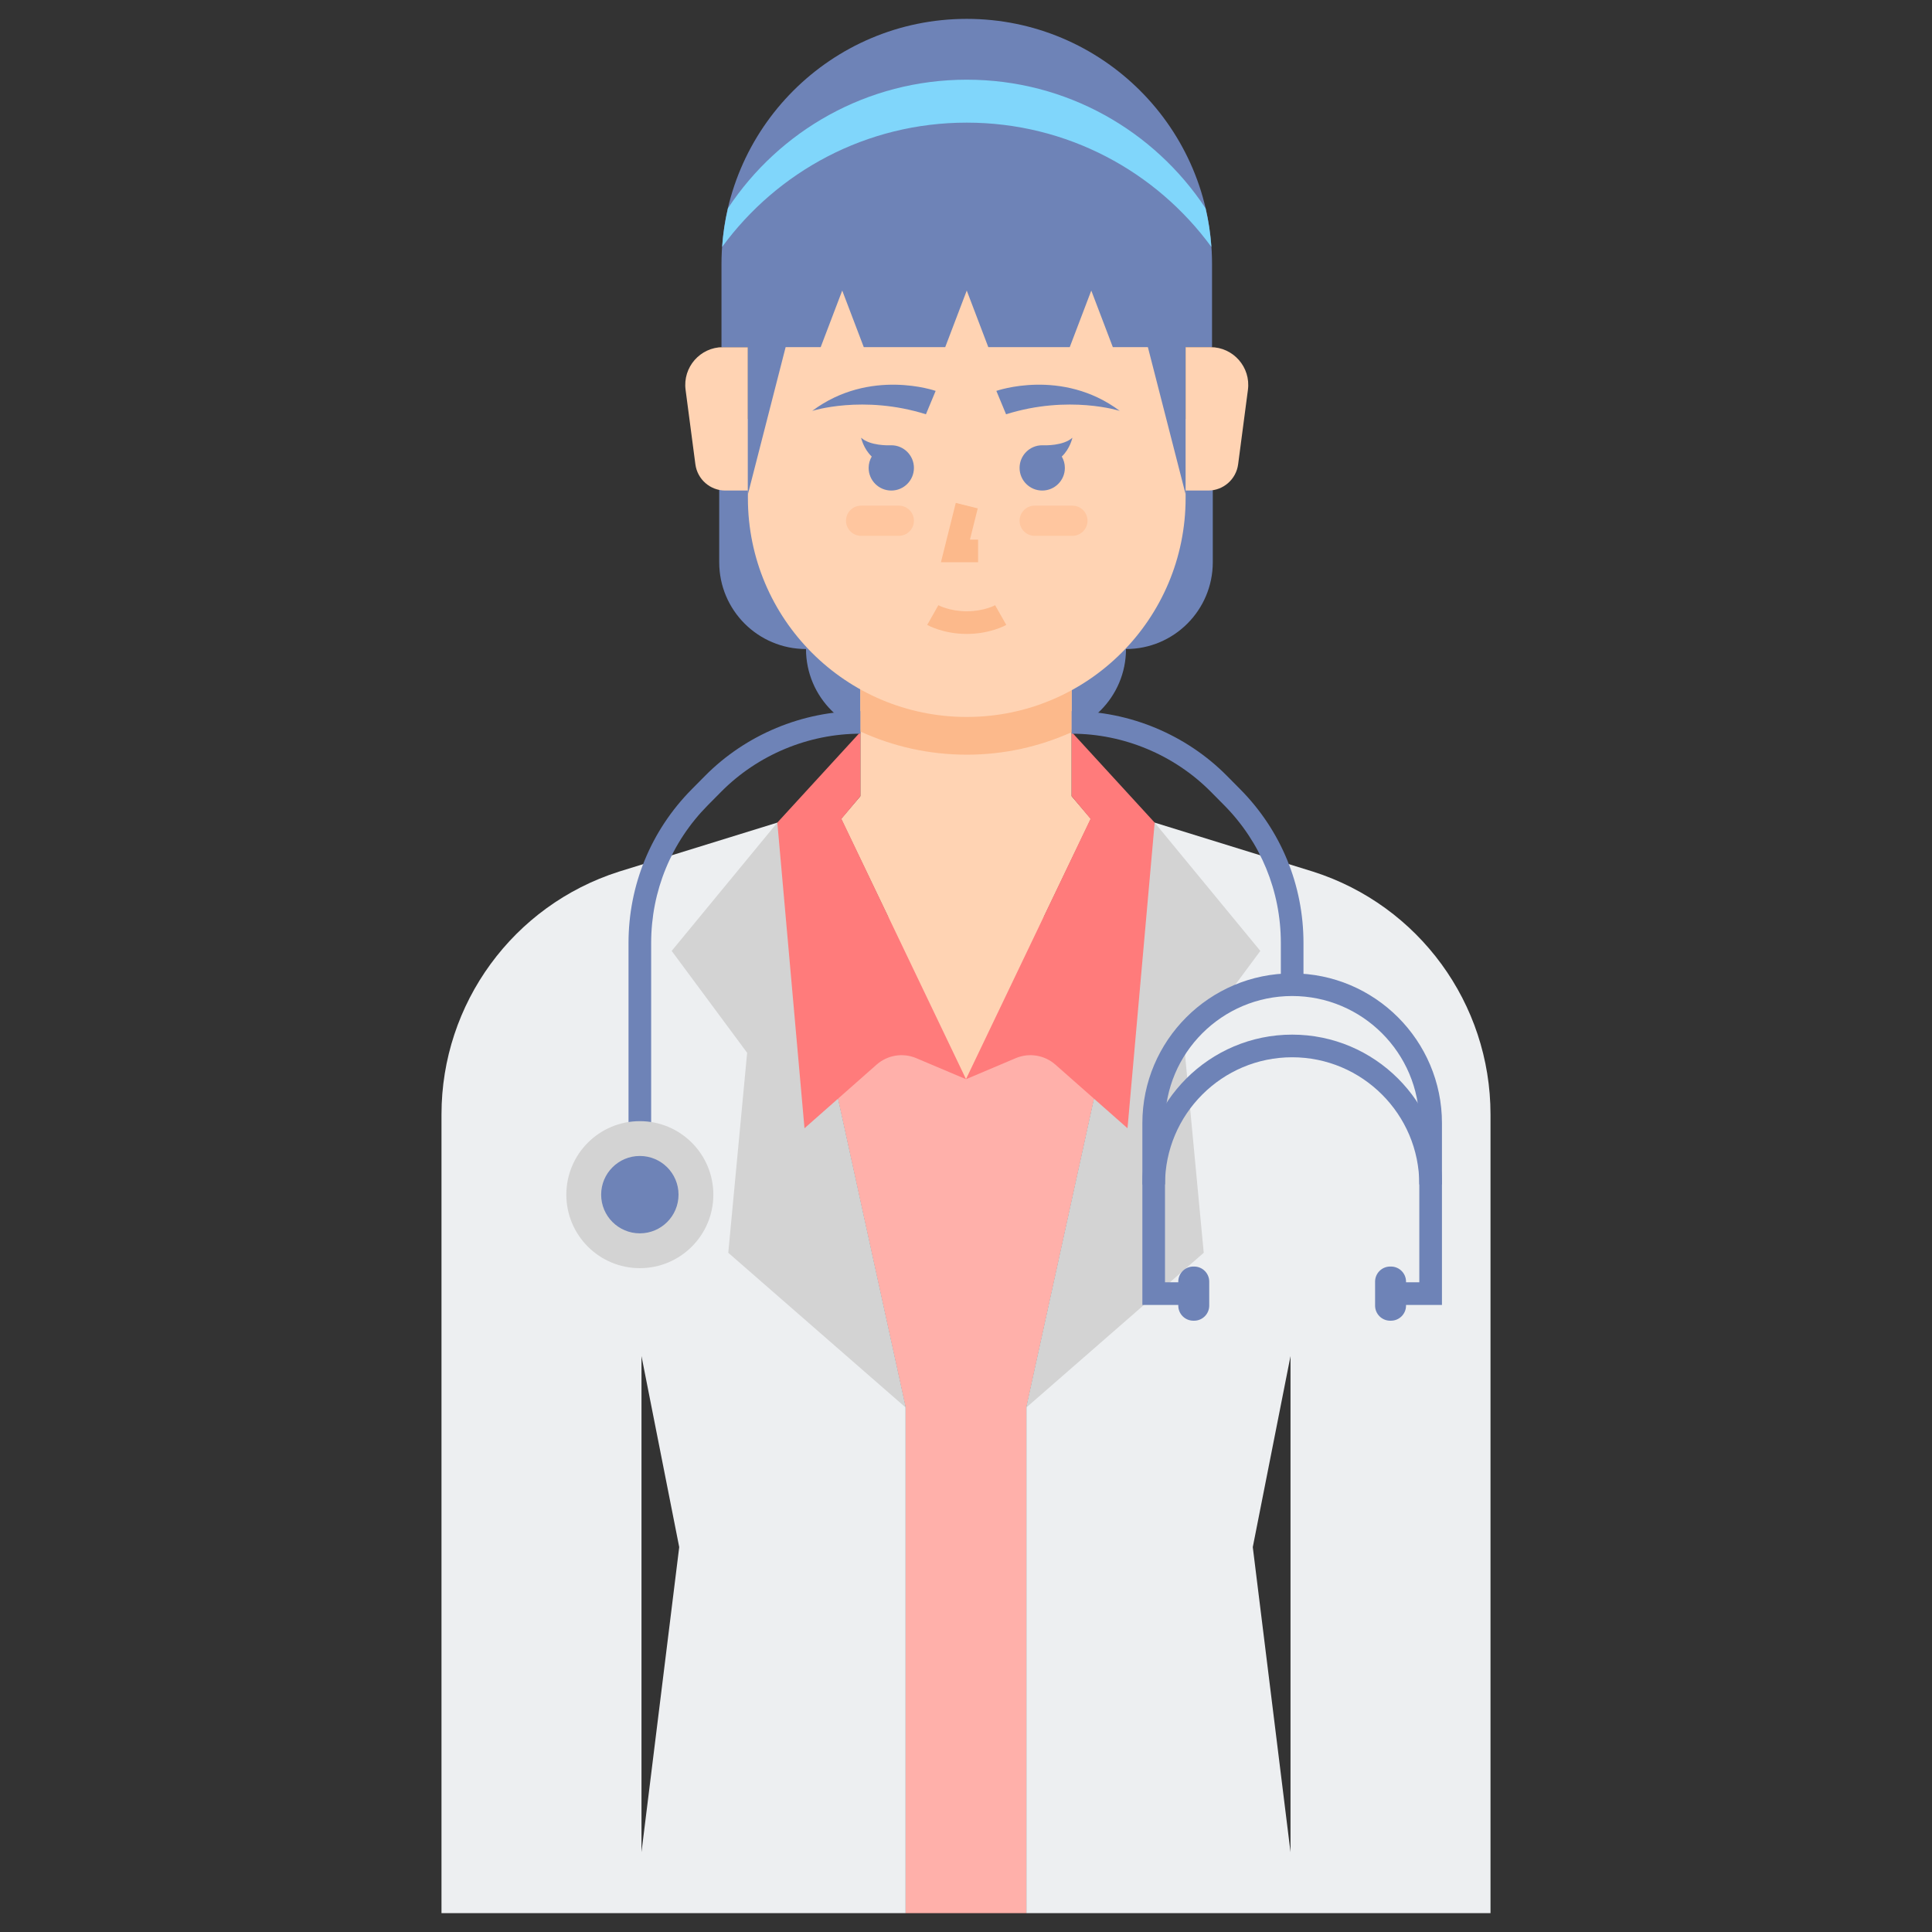 <svg id="Layer_1" enable-background="new 0 0 512 512" height="512" viewBox="0 0 512 512" width="512" xmlns="http://www.w3.org/2000/svg"><rect x="0" y="0" width="512" height="512" fill="#333333" stroke="none"/><path d="m190.599 110.999v38.001c0 12.702 10.297 23 23 23 0 12.702 10.297 23 23 23h38.801c12.703 0 23-10.298 23-23 12.703 0 23-10.298 23-23v-38.001z" fill="#6e83b7"/><path d="m272 507h-32v-134l-28.516-130h89.032l-28.516 130z" fill="#ffb0aa"/><path d="m348 231-42-13-34 155v134h70 2 51v-211.664c0-29.388-19.004-55.401-47-64.336zm-16 179 10-50.625v131.458z" fill="#edeff1"/><path d="m306 218 28 34-20 27 5 53-47 41z" fill="#d3d3d3"/><path d="m206 218-42 13c-27.996 8.935-47 34.948-47 64.336v211.664h51 2 70v-134zm-36 272.833v-131.458l10 50.625z" fill="#edeff1"/><path d="m206 218-28 34 20 27-5 53 47 41z" fill="#d3d3d3"/><path d="m256 286 33.1-69-5.1-6v-36h-28-28v36l-5.1 6z" fill="#ffd3b3"/><path d="m256 286-13.227-5.595c-3.532-1.472-7.593-.799-10.462 1.732l-19.111 16.863-7.2-81 22-24v17l-5 6z" fill="#ff7b7b"/><path d="m198.2 92h-6.598c-6.041 0-10.703 5.315-9.915 11.305l2.597 19.739c.524 3.981 3.917 6.956 7.932 6.956h5.984z" fill="#ffd3b3"/><path d="m228 175v18.852c8.598 3.936 18.143 6.148 28.2 6.148 9.902 0 19.306-2.145 27.8-5.967v-19.033h-28z" fill="#fcb98b"/><path d="m314.2 132c0 32.033-25.967 58-58 58s-58-25.967-58-58v-76h116z" fill="#ffd3b3"/><path d="m256.2 5c-35.899 0-65 29.102-65 65v22h7v39l10-39h9.29l5.71-15 5.71 15h21.58l5.71-15 5.71 15h21.58l5.71-15 5.71 15h9.29l10 39v-39h7v-22c0-35.898-29.101-65-65-65z" fill="#6e83b7"/><path d="m256.2 32.5c26.632 0 50.215 12.974 64.823 32.936-.243-3.495-.761-6.911-1.535-10.232-13.564-20.534-36.836-34.086-63.288-34.086-26.452 0-49.724 13.552-63.288 34.085-.774 3.321-1.292 6.738-1.535 10.233 14.608-19.962 38.192-32.936 64.823-32.936z" fill="#80d6fb"/><path d="m259.2 149h-9.842l3.932-15.728 5.821 1.456-2.069 8.272h2.158z" fill="#fcb98b"/><path d="m247.955 103.594s-17.411-6.146-32.71 5.298c0 0 13.481-4.327 30.136.897z" fill="#6e83b7"/><path d="m264.045 103.594s17.411-6.146 32.71 5.298c0 0-13.481-4.327-30.136.897z" fill="#6e83b7"/><path d="m256.2 168c-6.188 0-10.306-2.292-10.479-2.39l2.957-5.221c.011.006 2.996 1.61 7.521 1.61 4.551 0 7.493-1.595 7.521-1.61l2.957 5.221c-.171.098-4.289 2.39-10.477 2.39z" fill="#fcb98b"/><path d="m284.2 142h-10c-2.209 0-4-1.791-4-4 0-2.209 1.791-4 4-4h10c2.209 0 4 1.791 4 4 0 2.209-1.79 4-4 4z" fill="#ffc69f"/><path d="m228.2 142h10c2.209 0 4-1.791 4-4 0-2.209-1.791-4-4-4h-10c-2.209 0-4 1.791-4 4 0 2.209 1.791 4 4 4z" fill="#ffc69f"/><path d="m236.2 118c-.022 0-.044.003-.067.003-.62.028-5.516.18-7.933-2.003 0 0 .619 2.919 2.817 4.987-.516.886-.817 1.913-.817 3.013 0 3.314 2.686 6 6 6s6-2.686 6-6-2.686-6-6-6z" fill="#6e83b7"/><path d="m276.2 118c.022 0 .044.003.067.003.62.028 5.516.18 7.933-2.003 0 0-.619 2.919-2.817 4.987.516.886.817 1.913.817 3.013 0 3.314-2.686 6-6 6s-6-2.686-6-6 2.687-6 6-6z" fill="#6e83b7"/><path d="m314.2 92h6.598c6.041 0 10.703 5.315 9.915 11.305l-2.597 19.739c-.524 3.981-3.917 6.956-7.932 6.956h-5.984z" fill="#ffd3b3"/><path d="m256 286 13.227-5.595c3.532-1.472 7.593-.799 10.462 1.732l19.111 16.863 7.2-81-22-24v17l5 6z" fill="#ff7b7b"/><path d="m172.564 298.058h-6v-48.15c0-15.362 5.954-29.833 16.764-40.748l3.532-3.565c10.799-10.903 25.794-17.156 41.139-17.156v6c-13.755 0-27.196 5.605-36.876 15.379l-3.532 3.565c-9.69 9.783-15.027 22.755-15.027 36.525z" fill="#6e83b7"/><circle cx="169.564" cy="316.596" fill="#d3d3d3" r="19.479"/><g fill="#6e83b7"><circle cx="169.564" cy="316.596" r="10.252"/><path d="m345.436 260.955h-6v-11.048c0-13.771-5.337-26.742-15.027-36.525l-3.532-3.565c-9.681-9.773-23.122-15.379-36.876-15.379v-6c15.345 0 30.34 6.253 41.139 17.156l3.532 3.565c10.811 10.915 16.764 25.386 16.764 40.748z"/><path d="m382.133 345.823h-13.726v-6h7.726v-42.171c0-18.581-15.117-33.697-33.697-33.697s-33.697 15.116-33.697 33.697v42.171h7.726v6h-13.726v-48.171c0-21.889 17.808-39.697 39.697-39.697s39.697 17.809 39.697 39.697z"/><path d="m382.133 313.884h-6c0-18.581-15.117-33.697-33.697-33.697s-33.697 15.116-33.697 33.697h-6c0-21.889 17.808-39.697 39.697-39.697s39.697 17.808 39.697 39.697z"/><path d="m316.458 350h-.202c-2.209 0-4-1.791-4-4v-6.353c0-2.209 1.791-4 4-4h.202c2.209 0 4 1.791 4 4v6.353c0 2.209-1.791 4-4 4z"/><path d="m368.413 350h.201c2.209 0 4-1.791 4-4v-6.353c0-2.209-1.791-4-4-4h-.201c-2.209 0-4 1.791-4 4v6.353c0 2.209 1.791 4 4 4z"/></g></svg>